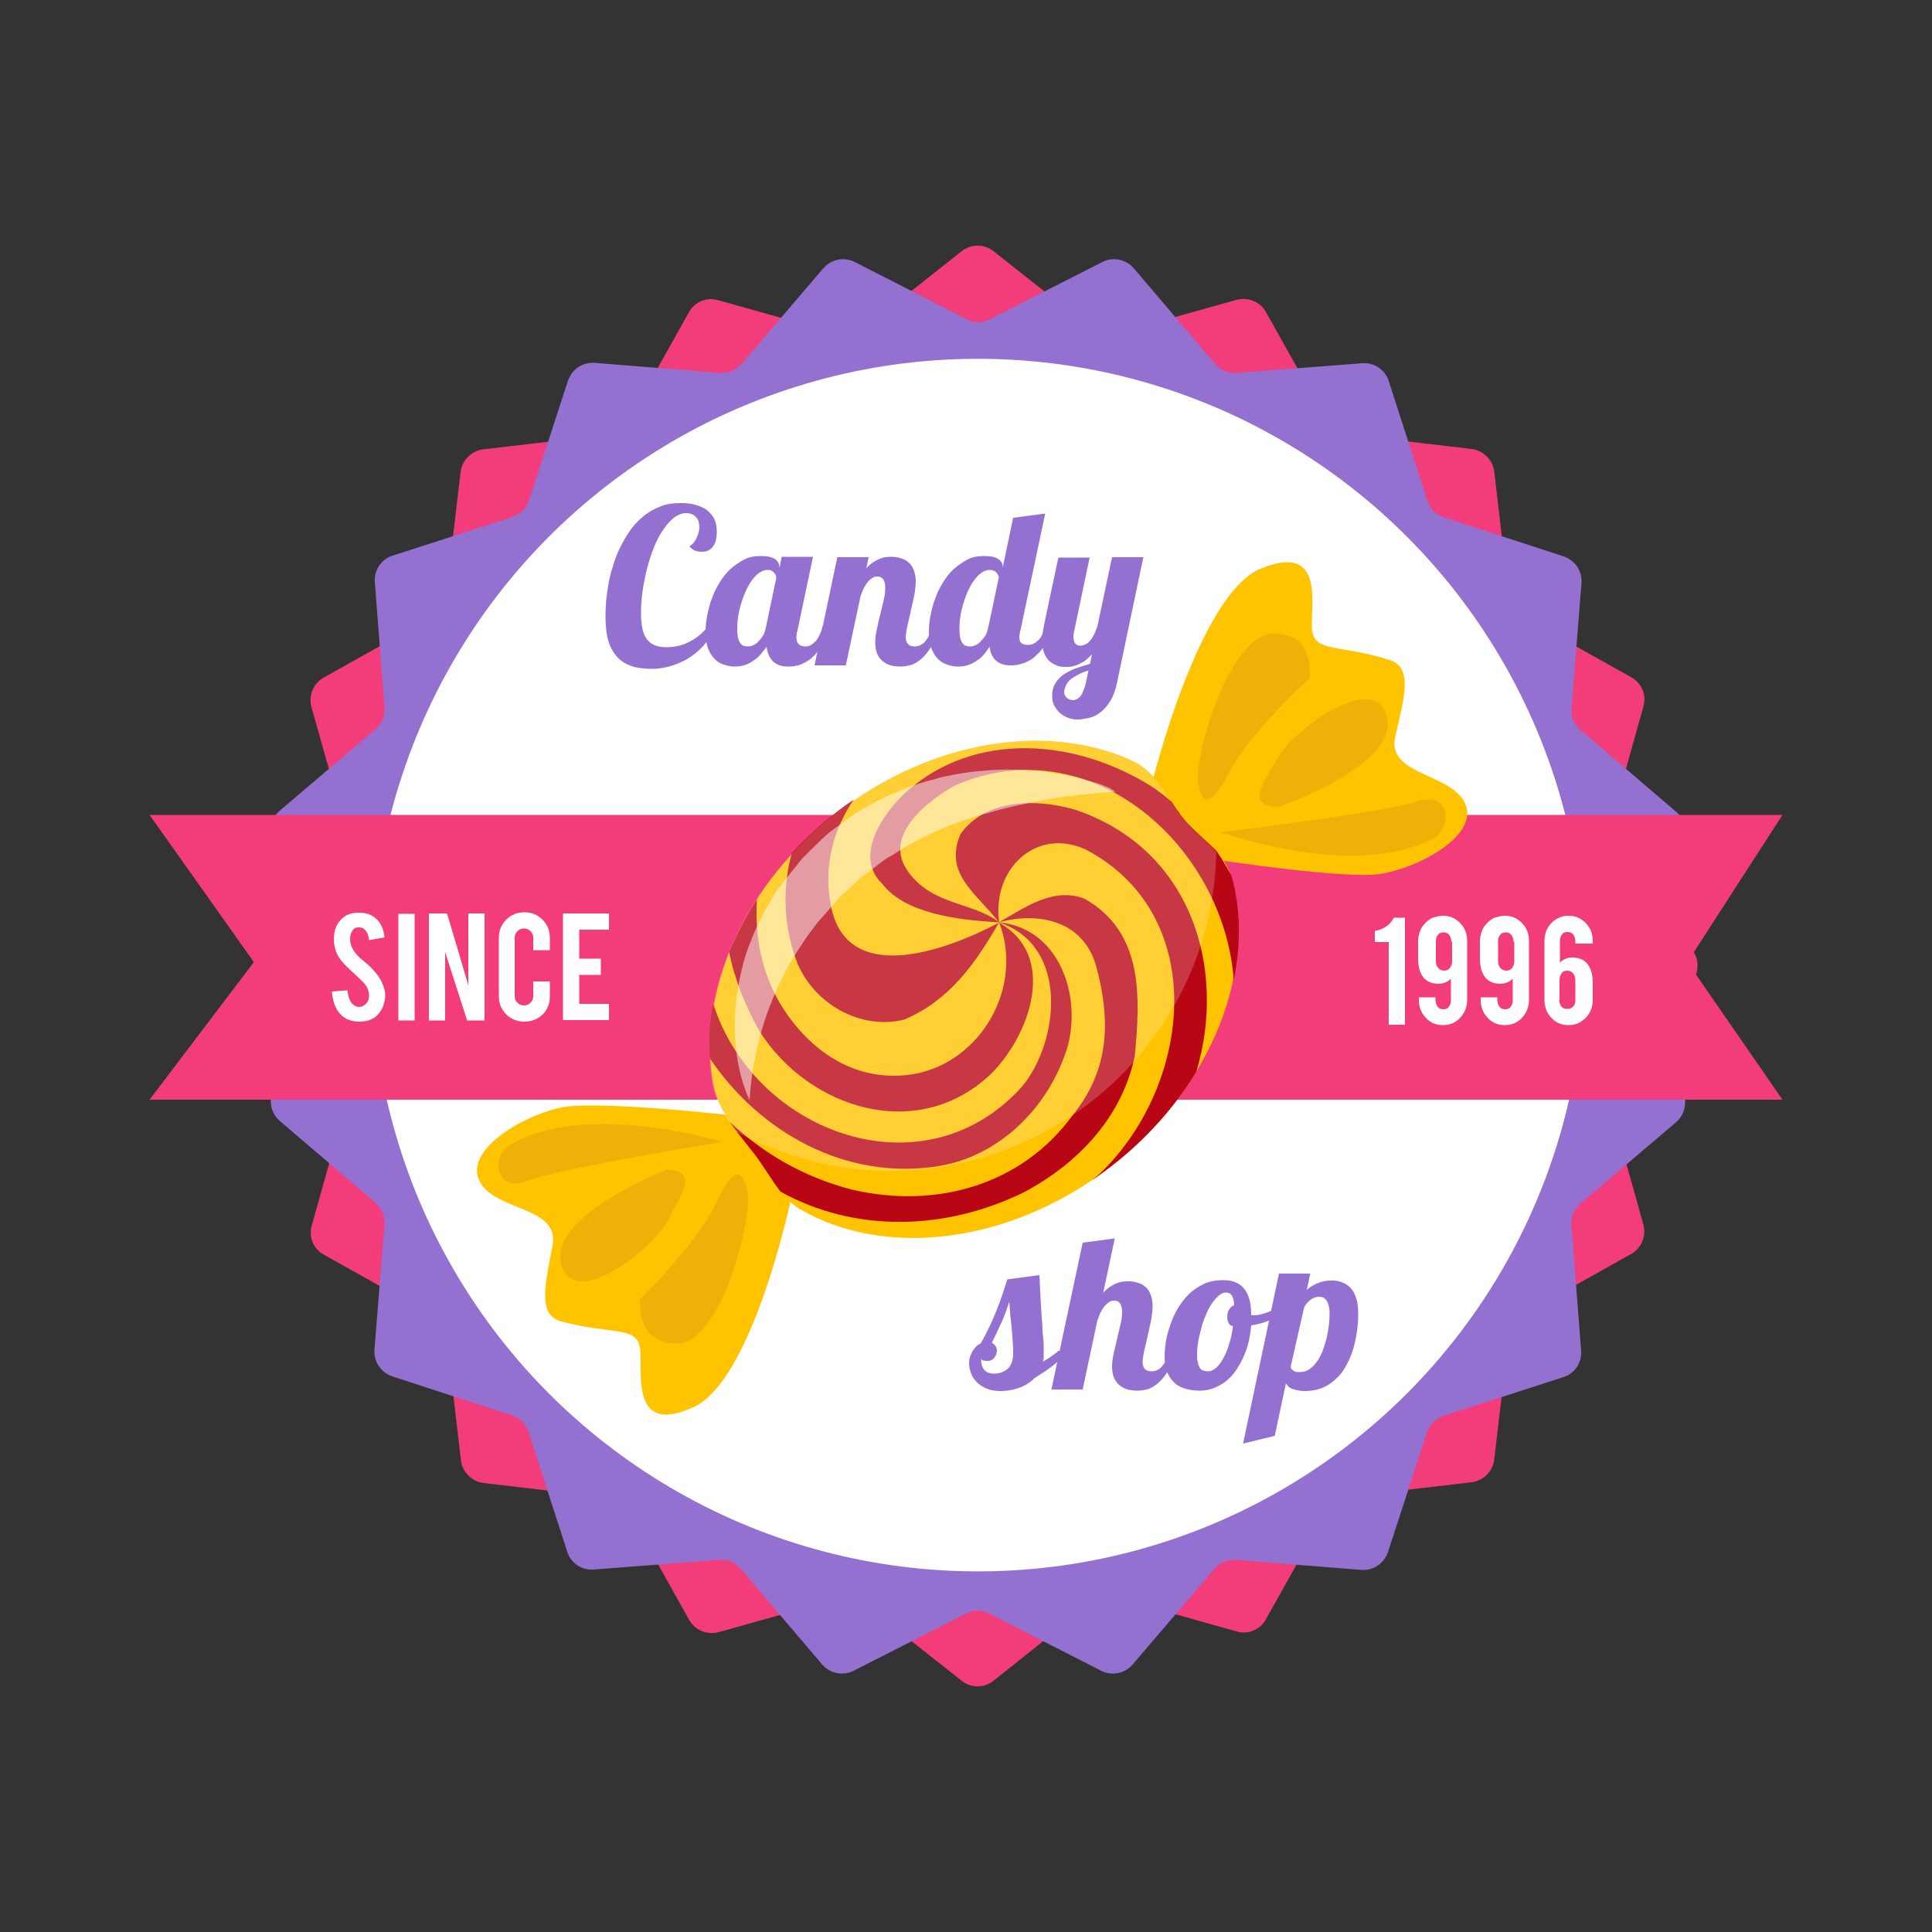 <?xml version="1.0" encoding="utf-8"?>
<!-- Generator: Adobe Illustrator 23.0.3, SVG Export Plug-In . SVG Version: 6.00 Build 0)  -->
<svg version="1.1" id="Layer_1" xmlns="http://www.w3.org/2000/svg" xmlns:xlink="http://www.w3.org/1999/xlink" x="0px" y="0px"
	 viewBox="0 0 500 500" style="enable-background:new 0 0 500 500;" xml:space="preserve">
<rect x="0" y="0" width="500" height="500" fill="#333333" stroke="none"/>
<style type="text/css">
	.st0{fill:#44CEE3;}
	.st1{fill:#FFFFFF;}
	.st2{fill:#F4628F;}
	.st3{fill:#E8EC3A;}
	.st4{fill:#97BB02;}
	.st5{opacity:0.2;}
	.st6{opacity:0.5;}
	.st7{fill:#9470D0;}
	.st8{fill:#F23D7A;}
	.st9{fill:#DA1160;}
	.st10{fill:#B2B1B1;}
	.st11{fill:#E2E1DE;}
	.st12{fill:#6332BA;}
	.st13{fill:#5420AE;}
	.st14{fill:#FFC300;}
	.st15{fill:#DDA507;}
	.st16{fill:#49D8E5;}
	.st17{fill:#64095D;}
	.st18{fill:#490748;}
	.st19{fill:#EA0446;}
	.st20{fill:#EEF443;}
	.st21{fill:#03C4DE;}
	.st22{fill:#492111;}
	.st23{fill:#00838C;}
	.st24{fill:#652A1F;}
	.st25{fill:#C09670;}
	.st26{fill:#EBE0AE;}
	.st27{fill:#4E1E14;}
	.st28{fill:#D9A24B;}
	.st29{fill:#FFEAC0;}
	.st30{fill:#CB2519;}
	.st31{fill:#43CEE3;}
	.st32{fill:#00B8D2;}
	.st33{fill:#FFBD17;}
	.st34{fill:#FFD901;}
	.st35{fill:#5E0084;}
	.st36{fill:#F978A3;}
	.st37{fill:#EC115F;}
	.st38{fill:#FF9900;}
	.st39{fill:#EDB107;}
	.st40{fill:#B90615;}
	.st41{fill:#E1E5D8;}
	.st42{fill:#DD3107;}
	.st43{fill:#CDD905;}
	.st44{fill:#B2B212;}
	.st45{fill:#EB024D;}
</style>
<g>
	<g>
		<path class="st8" d="M248.9,65c2.4-1.9,5.8-1.9,8.2,0l25.6,20.2c1.7,1.3,3.9,1.8,5.9,1.2l31.4-8.8c3-0.8,6.1,0.5,7.6,3.1
			l15.9,28.4c1,1.9,2.9,3.1,5,3.3l32.4,3.8c3,0.4,5.4,2.8,5.8,5.8l3.8,32.4c0.3,2.1,1.5,4,3.3,5l28.4,15.9c2.7,1.5,4,4.6,3.1,7.6
			l-8.8,31.4c-0.6,2-0.1,4.2,1.2,5.9l20.2,25.6c1.9,2.4,1.9,5.8,0,8.2l-20.2,25.6c-1.3,1.7-1.8,3.9-1.2,5.9l8.8,31.4
			c0.8,3-0.5,6.1-3.1,7.6l-28.4,15.9c-1.9,1-3.1,2.9-3.3,5l-3.8,32.4c-0.4,3-2.8,5.4-5.8,5.8l-32.4,3.8c-2.1,0.3-4,1.5-5,3.3
			l-15.9,28.4c-1.5,2.7-4.6,4-7.6,3.1l-31.4-8.8c-2-0.6-4.2-0.1-5.9,1.2L257.1,435c-2.4,1.9-5.8,1.9-8.2,0l-25.6-20.2
			c-1.7-1.3-3.9-1.8-5.9-1.2l-31.4,8.8c-3,0.8-6.1-0.5-7.6-3.1l-15.9-28.4c-1-1.9-2.9-3.1-5-3.3l-32.4-3.8c-3-0.4-5.4-2.8-5.8-5.8
			l-3.8-32.4c-0.3-2.1-1.5-4-3.3-5l-28.4-15.9c-2.7-1.5-4-4.6-3.1-7.6l8.8-31.4c0.6-2,0.1-4.2-1.2-5.9l-20.2-25.6
			c-1.9-2.4-1.9-5.8,0-8.2l20.2-25.6c1.3-1.7,1.8-3.9,1.2-5.9L80.6,183c-0.8-3,0.5-6.1,3.1-7.6l28.4-15.9c1.9-1,3.1-2.9,3.3-5
			l3.8-32.4c0.4-3,2.8-5.4,5.8-5.8l32.4-3.8c2.1-0.2,4-1.5,5-3.3l15.9-28.4c1.5-2.7,4.6-4,7.6-3.1l31.4,8.8c2,0.6,4.2,0.1,5.9-1.2
			L248.9,65z"/>
	</g>
	<g>
		<path class="st7" d="M285.3,67.8c2.7-1.4,6.1-0.7,8.1,1.6l21.1,24.8c1.4,1.6,3.4,2.5,5.6,2.3l32.5-2.5c3.1-0.2,5.9,1.7,6.8,4.6
			l10,31c0.7,2,2.2,3.6,4.3,4.3l31,10.1c2.9,1,4.8,3.8,4.6,6.8l-2.6,32.5c-0.2,2.1,0.7,4.2,2.3,5.6l24.8,21.2c2.3,2,3,5.3,1.6,8.1
			l-14.8,29c-1,1.9-1,4.1,0,6l14.8,29.1c1.4,2.7,0.7,6.1-1.6,8.1l-24.8,21.1c-1.6,1.4-2.5,3.4-2.3,5.6l2.5,32.5
			c0.2,3.1-1.7,5.9-4.6,6.8l-31,10c-2,0.7-3.6,2.2-4.3,4.3l-10.1,31c-1,2.9-3.8,4.8-6.8,4.6l-32.5-2.6c-2.1-0.2-4.2,0.7-5.6,2.3
			l-21.2,24.8c-2,2.3-5.3,3-8.1,1.6l-29-14.8c-1.9-1-4.1-1-6,0l-29.1,14.8c-2.7,1.4-6.1,0.7-8.1-1.6l-21.1-24.8
			c-1.4-1.6-3.4-2.5-5.6-2.3l-32.5,2.5c-3.1,0.2-5.9-1.7-6.8-4.6l-10-31c-0.7-2-2.2-3.6-4.3-4.3l-31-10.1c-2.9-1-4.8-3.8-4.6-6.8
			l2.6-32.5c0.2-2.1-0.7-4.2-2.3-5.6l-24.8-21.2c-2.3-2-3-5.3-1.6-8.1l14.8-29c1-1.9,1-4.1,0-6l-14.8-29.1c-1.4-2.7-0.7-6.1,1.6-8.1
			l24.8-21.1c1.6-1.4,2.5-3.4,2.3-5.6l-2.5-32.5c-0.2-3.1,1.7-5.9,4.6-6.8l31-10c2-0.7,3.6-2.2,4.3-4.3l10.1-31
			c1-2.9,3.8-4.8,6.8-4.6l32.5,2.6c2.1,0.2,4.2-0.7,5.6-2.3l21.2-24.8c2-2.3,5.3-3,8.1-1.6l29,14.8c1.9,1,4.1,1,6,0L285.3,67.8z"/>
	</g>
	<g>
		
			<ellipse transform="matrix(9.998598e-03 -1 1 9.998598e-03 0.756 500.269)" class="st1" cx="253" cy="249.8" rx="156.9" ry="156.9"/>
	</g>
	<g>
		<polygon class="st8" points="38.7,284.6 253,284.6 253,210.9 38.7,210.9 65.7,249 		"/>
	</g>
	<g>
		<polygon class="st8" points="461.3,284.6 266.1,284.6 266.1,210.9 461.3,210.9 436.7,249 		"/>
	</g>
	<g>
		<path class="st1" d="M359.4,265.1v-21.3h-3.6v-2.9c1-0.1,2-0.5,2.9-1.1c0.9-0.6,1.6-1.4,2-2.3h2.9v27.7H359.4z"/>
		<path class="st1" d="M373.5,237c1.8,0,3.3,0.7,4.5,2c1.2,1.3,1.7,2.8,1.7,4.6v15.1c0,1.8-0.6,3.4-1.8,4.7
			c-1.2,1.3-2.7,1.9-4.5,1.9c-1.8,0-3.4-0.7-4.5-2c-1.2-1.3-1.7-2.8-1.7-4.6v-0.6h4.3v0.7c0,0.7,0.2,1.2,0.5,1.7
			c0.4,0.5,0.9,0.7,1.5,0.7c0.7,0,1.2-0.2,1.5-0.7c0.4-0.5,0.5-1,0.5-1.7v-5.5c-1,0.9-2,1.3-3.2,1.3c-1.8,0-3.2-0.6-4.1-1.9
			c-0.8-1.1-1.2-2.7-1.2-4.7v-4.7h0c0.1-1.3,0.4-2.4,1.1-3.5c0.7-1,1.6-1.8,2.7-2.3C371.8,237.2,372.6,237,373.5,237z M375.6,243.7
			c0-0.7-0.2-1.2-0.5-1.7c-0.4-0.5-0.9-0.7-1.5-0.7c-0.7,0-1.2,0.2-1.5,0.7c-0.4,0.5-0.5,1-0.5,1.7v5.1c0,0.8,0.3,1.5,0.9,2
			c0.3,0.2,0.7,0.4,1.2,0.4c1.1,0,1.7-0.6,2-1.7c0.1-0.3,0.1-0.6,0.1-0.8V243.7z"/>
		<path class="st1" d="M389.5,237c1.8,0,3.3,0.7,4.5,2c1.2,1.3,1.7,2.8,1.7,4.6v15.1c0,1.8-0.6,3.4-1.8,4.7
			c-1.2,1.3-2.7,1.9-4.5,1.9c-1.8,0-3.4-0.7-4.5-2c-1.2-1.3-1.7-2.8-1.7-4.6v-0.6h4.3v0.7c0,0.7,0.2,1.2,0.5,1.7
			c0.4,0.5,0.9,0.7,1.5,0.7c0.7,0,1.2-0.2,1.5-0.7c0.4-0.5,0.5-1,0.5-1.7v-5.5c-1,0.9-2,1.3-3.2,1.3c-1.8,0-3.2-0.6-4.1-1.9
			c-0.8-1.1-1.2-2.7-1.2-4.7v-4.7h0c0.1-1.3,0.4-2.4,1.1-3.5c0.7-1,1.6-1.8,2.7-2.3C387.8,237.2,388.7,237,389.5,237z M391.7,243.7
			c0-0.7-0.2-1.2-0.5-1.7c-0.4-0.5-0.9-0.7-1.5-0.7c-0.7,0-1.2,0.2-1.5,0.7c-0.4,0.5-0.5,1-0.5,1.7v5.1c0,0.8,0.3,1.5,0.9,2
			c0.3,0.2,0.7,0.4,1.2,0.4c1.1,0,1.7-0.6,2-1.7c0.1-0.3,0.1-0.6,0.1-0.8V243.7z"/>
		<path class="st1" d="M407.7,244.3v-0.7c0-0.7-0.2-1.2-0.5-1.7c-0.4-0.5-0.9-0.7-1.5-0.7c-0.7,0-1.2,0.2-1.5,0.7
			c-0.4,0.5-0.5,1-0.5,1.7v5.5c1-0.9,2-1.3,3.2-1.3c1.8,0,3.2,0.6,4.1,1.9c0.8,1.1,1.2,2.7,1.2,4.7v4.7h0c-0.1,1.8-0.7,3.2-1.9,4.4
			c-1.2,1.2-2.6,1.8-4.4,1.8c-1.8,0-3.4-0.7-4.5-2c-1.2-1.3-1.7-2.8-1.7-4.6v-15.1c0-1.4,0.3-2.6,1-3.7c0.7-1.1,1.6-1.9,2.8-2.4
			c0.8-0.4,1.6-0.5,2.5-0.5c1.8,0,3.3,0.7,4.5,2c1.2,1.3,1.7,2.8,1.7,4.6v0.6H407.7z M403.5,258.7c0,0.7,0.2,1.2,0.5,1.7
			c0.4,0.5,0.9,0.7,1.6,0.7c0.7,0,1.2-0.2,1.6-0.7c0.4-0.4,0.5-1,0.5-1.7v-5.1c0-0.8-0.3-1.5-0.9-2c-0.3-0.2-0.7-0.4-1.2-0.4
			c-0.7,0-1.3,0.3-1.6,0.9c-0.3,0.5-0.4,1-0.4,1.6V258.7z"/>
	</g>
	<g>
		<path class="st1" d="M99.7,257.2c0,1.9-0.5,3.6-1.5,4.9c-0.7,0.9-1.6,1.6-2.9,2c-0.7,0.2-1.4,0.3-2.3,0.3c-1.6,0-3-0.4-4.1-1.2
			c-0.9-0.7-1.6-1.6-2.1-2.7c-0.5-1.1-0.8-2.4-0.9-3.9l4-0.3c0.2,1.6,0.6,2.8,1.3,3.5c0.5,0.5,1.1,0.8,1.7,0.8
			c0.9,0,1.6-0.5,2.2-1.3c0.3-0.4,0.4-1,0.4-1.8c0-1.1-0.5-2.3-1.6-3.4c-0.8-0.8-2.1-2-3.7-3.5c-1.4-1.3-2.4-2.5-2.9-3.6
			c-0.6-1.2-0.9-2.5-0.9-3.9c0-2.5,0.8-4.4,2.5-5.7c1-0.8,2.3-1.2,3.9-1.2c1.5,0,2.8,0.3,3.8,1c0.8,0.5,1.5,1.2,2,2.2
			c0.5,0.9,0.8,2,0.9,3.2l-4,0.7c-0.1-1.1-0.4-2-1-2.6c-0.4-0.5-0.9-0.7-1.7-0.7c-0.8,0-1.3,0.3-1.7,1c-0.3,0.5-0.5,1.2-0.5,2
			c0,1.3,0.5,2.6,1.6,3.9c0.4,0.5,1,1.1,1.9,1.8c1,0.8,1.6,1.4,1.9,1.7c1,1,1.8,2,2.4,3c0.3,0.5,0.5,0.9,0.6,1.3
			C99.4,255.5,99.6,256.4,99.7,257.2z"/>
		<path class="st1" d="M107.3,264.1h-4.2v-27.6h4.2V264.1z"/>
		<path class="st1" d="M115.7,236.4l5.5,18.6v-18.6h4.2v27.7h-4.5l-5.7-17.7v17.7H111v-27.7H115.7z"/>
		<path class="st1" d="M135.7,264.4c-1.8,0-3.4-0.6-4.7-1.9c-1.3-1.3-1.9-2.8-1.9-4.7v-15.1c0-1.8,0.6-3.4,1.9-4.7
			c1.3-1.3,2.9-1.9,4.7-1.9c1.8,0,3.4,0.6,4.7,1.9c1.3,1.3,1.9,2.9,1.9,4.7v3.2H138v-3.2c0-0.7-0.2-1.2-0.7-1.7
			c-0.5-0.5-1-0.7-1.7-0.7c-0.7,0-1.2,0.2-1.7,0.7c-0.5,0.5-0.7,1-0.7,1.7v15.1c0,0.7,0.2,1.2,0.7,1.7c0.5,0.5,1,0.7,1.7,0.7
			c0.7,0,1.2-0.2,1.7-0.7c0.5-0.5,0.7-1,0.7-1.7v-3.8h4.3v3.9c0,1.8-0.6,3.4-1.9,4.7C139.1,263.8,137.5,264.4,135.7,264.4z"/>
		<path class="st1" d="M145.7,264.1v-27.7h11.9v4.2h-7.7v7.5h5.6v4.2h-5.6v7.5h7.7v4.2H145.7z"/>
	</g>
	<g>
		<g>
			<g>
				<path class="st14" d="M303.1,220.7c0,0,44.1,7.3,54.6,5.4c10.5-1.9,25-10.2,21.5-18.1c-3.5-8-20.5-7.3-18.1-17.4
					c2.3-10.1,4.7-17.8-1.5-19.8c-13.2-4.2-19.8-1.7-20.1-8.4c-0.2-6.7,3.1-21.8-13.1-15.3c-16.2,6.5-28.2,55.4-28.2,55.4
					S290,211.5,303.1,220.7z"/>
			</g>
		</g>
		<g>
			<g>
				<path class="st39" d="M315.8,215.4c0,0,42.3-5.1,51-8c8.7-2.9,9,6.9,4.2,9.5C366.2,219.5,350.6,226.4,315.8,215.4z"/>
			</g>
		</g>
		<g>
			<g>
				<path class="st39" d="M330.6,208.9c0,0,30.8-10.4,28.4-23c-2.4-12.6-23.3,2.1-27.9,9.6C326.6,202.9,322.6,208.3,330.6,208.9z"/>
			</g>
		</g>
		<g>
			<g>
				<path class="st39" d="M339,175.5c0,0-15.2,13.8-20.2,23.2c-4.9,9.4-7.6,10.7-8.7,3.9c-1.2-6.8,8.4-39.8,20.1-38.6
					C336.5,164.6,339.1,167.5,339,175.5z"/>
			</g>
		</g>
		<g>
			<g>
				<path class="st14" d="M199.6,289.8c0,0-44.4-5.5-54.8-3.1c-10.4,2.4-24.6,11.2-20.7,19c3.9,7.8,20.8,6.4,18.9,16.6
					c-1.9,10.2-4,18,2.3,19.7c13.4,3.6,19.9,0.9,20.4,7.5c0.5,6.7-2.2,21.9,13.7,14.7c15.9-7.1,25.9-56.5,25.9-56.5
					S213.1,298.4,199.6,289.8z"/>
			</g>
		</g>
		<g>
			<g>
				<path class="st39" d="M187.1,295.5c0,0-42,6.8-50.6,10.1c-8.6,3.3-9.2-6.6-4.6-9.3C136.6,293.6,151.9,286.1,187.1,295.5z"/>
			</g>
		</g>
		<g>
			<g>
				<path class="st39" d="M172.6,302.7c0,0-30.3,11.7-27.4,24.2c2.9,12.5,23.2-3.1,27.4-10.7C176.8,308.5,180.6,302.9,172.6,302.7z"
					/>
			</g>
		</g>
		<g>
			<g>
				<path class="st39" d="M165.6,336.4c0,0,14.6-14.5,19.2-24c4.5-9.6,7.1-11,8.6-4.2c1.5,6.7-6.8,40.2-18.5,39.5
					C168.6,347.3,165.8,344.4,165.6,336.4z"/>
			</g>
		</g>
		<g>
			<g>
				<g>
					<path class="st14" d="M305.9,211.4c3.6,4.7,10.9,9.2,12.5,14.8c7.2,24.4-4.6,55.3-30.9,75.7c-26.2,20.2-58.7,23.8-80.5,11
						c-5.1-3-8-9.5-11.7-14.3c-4.9-6.3-9.5-10.9-10.8-18.6c-3.9-23.4,8-51.1,32.3-69.8c24.2-18.7,54-23.2,75.6-13.6
						C299.4,199.7,301,205.1,305.9,211.4z"/>
				</g>
			</g>
		</g>
		<g>
			<g>
				<path class="st40" d="M305.9,211.4c-1-1.4-1.9-2.6-2.7-3.9c-1.5-1.3-3-2.5-4.6-3.6c-20.1-12.9-46.3-14.8-64,1
					c-5.9,5.3-13.8,16.6-6.3,23.8c5.8,7.6,19.1,9.4,30.3,10c-7-5.4-17.7-4.3-23.9-13.6c-6.2-9.3,6-18.2,12.4-21.8
					c34.4-15,68.2,14.3,72,48.2c0.1,0.7,0.1,1.4,0.2,2.1c1.9-9.3,1.8-18.5-0.6-27c-1.2-2.2-2.4-4.2-3.8-6.3
					C311.8,217.2,308.2,214.3,305.9,211.4z"/>
			</g>
			<g>
				<path class="st40" d="M242.8,301.8c15.8-2.5,28.9-15.3,33.6-31.3c3.5-13.8-2.8-30.4-17.9-31.8c18.2,6,15.7,30.6,6.1,42.4
					c-23.9,26.7-64.1,13.9-77.7-15.4c-0.9-1.9-1.6-3.9-2.3-5.8c-0.9,4.7-1.2,9.4-0.9,14C196.6,293,218.8,305.6,242.8,301.8z"/>
			</g>
			<g>
				<path class="st40" d="M206.4,249.4c5,11.5,17.6,17.2,27.8,14.4c11.5-5,18.1-14.2,24.3-25c-14.4,7.6-39.6,16.4-43.5-4.6
					c-1.9-10,0.6-19.4,5.9-27.2c-1.5,1-2.9,2-4.3,3.1c-4.3,3.3-8.2,6.9-11.7,10.7C202.5,229.7,202.6,239.5,206.4,249.4z"/>
			</g>
			<g>
				<path class="st40" d="M264.9,308.6c14.4-7.6,25.7-19.9,28.8-35.5c1.4-15.1,2.3-31.8-13-40.5c-8.2-3.2-15.8,2.5-22.2,6.1
					c10.2-2.8,21.9-0.5,25.2,11.4c3.7,13.7,3.6,26.5-6,38.4c-13.3,18.3-35.5,24.4-57.1,19.4c-12.5-3.2-23.1-9.4-31.8-17.6
					c1.9,2.7,4.1,5.4,6.4,8.3c2.3,3,4.4,6.7,6.8,9.8C220.9,318.9,244.2,318.7,264.9,308.6z"/>
			</g>
			<g>
				<path class="st40" d="M278.1,209.5c-9.9-2.8-22.8-2.9-29.5,6.3c-4.5,10.4,4.2,15.4,10,23c-2-14.1,9.7-24.7,22.3-19
					c32.2,16.9,27.6,60.3,4.5,83.2c-0.9,0.9-1.8,1.6-2.7,2.4c1.6-1.1,3.2-2.3,4.8-3.5c9.2-7.1,16.6-15.5,22.1-24.5
					C317.6,250.7,308.4,219.6,278.1,209.5z"/>
			</g>
			<g>
				<path class="st40" d="M256.5,277.9c10.1-10.1,17.3-30.5,2.1-39.1c6.4,16.6-4.7,36.2-22.3,39.2c-15.8,2.5-27.6-7.1-34.3-18.1
					c-5-8.4-6.7-17.8-6.1-27.2c-2.9,4.5-5.3,9.1-7.2,13.7c1.4,7.1,4.2,13.9,7.8,20.4C209.4,287.1,237.6,295.9,256.5,277.9z"/>
			</g>
		</g>
		<g class="st5">
			<g>
				<path class="st1" d="M314.3,228.1c0.3-2.6,0.4-5.1,0.5-7.6c-2.9-3.2-6.6-6.1-8.9-9c-4.9-6.3-6.5-11.7-13.7-14.9
					c-21.6-9.6-51.3-5.1-75.6,13.6c-24.3,18.8-36.2,46.5-32.3,69.8c0.9,5.2,3.3,9,6.3,12.9c9.2,4.9,19.4,8.3,30.4,9.6
					C267.4,307.6,309.1,274.4,314.3,228.1z"/>
			</g>
		</g>
		<g class="st6">
			<g>
				<g>
					<path class="st1" d="M288.7,204.9c0,0-2.4,0.1-6.3,0.5c-2,0.2-4.4,0.5-7.1,0.8c-2.7,0.4-5.7,0.9-9,1.6
						c-3.2,0.7-6.7,1.4-10.2,2.5c-0.9,0.2-1.8,0.5-2.7,0.7c-0.9,0.3-1.8,0.6-2.7,0.9c-1.8,0.6-3.7,1.2-5.5,2
						c-3.7,1.4-7.2,3.3-10.8,5.2c-1.7,1.1-3.4,2.2-5.2,3.2c-1.7,1.2-3.2,2.5-4.9,3.7c-1.7,1.1-3.1,2.7-4.6,4l-2.3,2.1
						c-0.7,0.7-1.4,1.5-2,2.3l-2,2.3l-1,1.1l-0.5,0.6l-0.1,0.1l0,0c0.1-0.1-0.2,0.2,0.1-0.2l-0.1,0.1l-0.2,0.3
						c-1.2,1.7-2.8,3.6-3.7,5.1c-2,3-4.1,6.3-5.6,9.6c-1.6,3.2-2.9,6.4-4,9.5c-1,3.1-1.9,5.9-2.4,8.6c-0.6,2.6-1,5-1.3,6.9
						c-0.5,3.9-0.6,6.3-0.6,6.3s-1.1-2.1-2.2-6.1c-1.1-4-2-10-1.5-17.3c0.3-3.6,0.9-7.6,2-11.7c0.5-2.1,1.2-4.1,2.1-6.2
						c0.7-2.1,1.8-4.2,2.9-6.4c1.1-2.3,2.2-3.8,3.3-5.8c1.6-2.3,2.9-3.9,4.5-5.9c0.8-0.9,1.5-1.9,2.3-2.9l2.6-2.6
						c1.8-1.7,3.5-3.6,5.5-5c2-1.5,4-3,6-4.4c2.1-1.3,4.3-2.4,6.5-3.6c4.4-2.1,8.9-3.9,13.3-5c2.2-0.7,4.4-1.1,6.6-1.5
						c2.2-0.4,4.3-0.7,6.3-0.8c4.1-0.4,8-0.4,11.6-0.2c1.8,0.2,3.5,0.2,5.1,0.5c1.6,0.3,3.1,0.5,4.5,0.7c2.8,0.5,5.3,1.2,7.2,1.8
						c2,0.5,3.5,1.2,4.5,1.6C288.2,204.6,288.7,204.9,288.7,204.9z"/>
				</g>
			</g>
		</g>
	</g>
	<g>
		<path class="st7" d="M184.7,162.7c-0.7,1.9-1.8,3.5-3,4.8c-1.3,1.3-2.7,2.4-4.1,3.2c-1.5,0.8-3,1.4-4.5,1.8
			c-1.5,0.4-3,0.6-4.2,0.6c-2.1,0-3.9-0.2-5.4-0.7c-1.5-0.5-2.8-1.3-3.8-2.4c-1-1.1-1.8-2.5-2.3-4.3c-0.5-1.7-0.7-3.9-0.7-6.4
			c0-1.3,0.1-2.7,0.2-4.2c0.2-1.5,0.4-3.1,0.7-4.7c0.3-1.6,0.8-3.2,1.3-4.8c0.5-1.6,1.2-3.2,2-4.7c0.8-1.5,1.6-2.9,2.6-4.2
			c1-1.3,2.1-2.4,3.4-3.4c1.3-1,2.6-1.7,4.2-2.3c1.5-0.6,3.2-0.8,5.1-0.8c1.3,0,2.5,0.1,3.6,0.4c1.1,0.3,2.1,0.7,3,1.3
			c0.8,0.6,1.5,1.4,2,2.3c0.5,0.9,0.7,2.1,0.7,3.4c0,0.7-0.1,1.4-0.2,2.1c-0.1,0.6-0.4,1.2-0.7,1.6c-0.3,0.5-0.7,0.8-1.2,1.1
			c-0.5,0.3-1.1,0.4-1.8,0.4c-0.4,0-0.9-0.1-1.5-0.2c-0.6-0.2-1.1-0.6-1.7-1.2c0.3-0.2,0.6-0.4,1-0.8c0.3-0.4,0.6-0.8,0.8-1.2
			c0.2-0.5,0.4-1,0.6-1.5c0.1-0.5,0.2-1.1,0.2-1.6c0-0.4-0.1-0.9-0.2-1.3c-0.1-0.4-0.3-0.8-0.6-1.1c-0.3-0.3-0.6-0.6-1.1-0.8
			c-0.4-0.2-1-0.3-1.6-0.3c-1,0-2,0.4-3,1.1c-1,0.8-1.9,1.8-2.8,3.1c-0.9,1.3-1.7,2.8-2.4,4.5c-0.7,1.7-1.3,3.6-1.8,5.5
			c-0.5,1.9-0.9,3.9-1.2,6c-0.3,2-0.4,4-0.4,5.9c0,1.3,0.1,2.5,0.3,3.5c0.2,1.1,0.5,2,1,2.7c0.5,0.8,1.2,1.4,2,1.8
			c0.9,0.4,2,0.6,3.3,0.6c2.2,0,4.2-0.5,6.1-1.5c1.9-1,3.5-2.4,4.8-4.1L184.7,162.7z"/>
		<path class="st7" d="M215,162.2c-0.5,1.5-1.1,2.8-1.7,3.9c-0.6,1.1-1.3,2-1.9,2.8c-0.7,0.8-1.3,1.4-2,1.9c-0.7,0.5-1.4,0.8-2,1.1
			c-0.7,0.3-1.3,0.4-1.9,0.5c-0.6,0.1-1.1,0.1-1.6,0.1c-1.6,0-2.8-0.4-3.8-1.3c-0.9-0.9-1.5-2.1-1.7-3.8c-0.5,0.6-1,1.3-1.5,1.9
			c-0.5,0.6-1.2,1.2-1.8,1.6c-0.7,0.5-1.4,0.9-2.3,1.2c-0.8,0.3-1.7,0.4-2.7,0.4c-1,0-1.9-0.2-2.8-0.5c-0.9-0.3-1.7-0.8-2.4-1.5
			c-0.7-0.7-1.2-1.6-1.7-2.8c-0.4-1.1-0.6-2.5-0.6-4.2c0-1.3,0.1-2.6,0.4-4.1c0.3-1.5,0.6-2.9,1.2-4.4c0.5-1.5,1.2-2.9,2-4.2
			c0.8-1.3,1.7-2.5,2.8-3.5c1.1-1,2.3-1.8,3.6-2.5s2.8-0.9,4.5-0.9c1.6,0,2.7,0.3,3.5,0.8c0.7,0.5,1.1,1.2,1.1,2v0.4l0.6-3h8.1
			l-4,19c-0.1,0.3-0.2,0.6-0.2,0.9c0,0.3-0.1,0.6-0.1,0.9c0,1.6,0.8,2.4,2.3,2.4c0.5,0,1.1-0.1,1.5-0.4c0.5-0.3,0.9-0.7,1.3-1.1
			c0.4-0.5,0.7-1,1-1.7c0.3-0.6,0.5-1.3,0.7-2H215z M200.9,149.6c0-0.2,0-0.4-0.1-0.6c-0.1-0.2-0.2-0.5-0.4-0.7
			c-0.2-0.2-0.4-0.4-0.7-0.6c-0.3-0.2-0.7-0.2-1.1-0.2c-0.8,0-1.5,0.3-2.2,0.8c-0.7,0.5-1.3,1.2-1.9,2c-0.6,0.8-1.1,1.8-1.6,2.9
			c-0.5,1.1-0.8,2.2-1.2,3.3c-0.3,1.1-0.6,2.3-0.7,3.4c-0.2,1.1-0.2,2.1-0.2,3c0,1.1,0.1,1.9,0.3,2.5c0.2,0.6,0.4,1,0.7,1.3
			c0.3,0.3,0.6,0.5,0.9,0.5c0.3,0.1,0.6,0.1,0.9,0.1c0.4,0,0.9-0.1,1.3-0.3c0.5-0.2,0.9-0.5,1.3-0.9c0.4-0.4,0.8-0.9,1.2-1.5
			c0.4-0.6,0.6-1.3,0.8-2.2L200.9,149.6z"/>
		<path class="st7" d="M243.3,162.2c-0.8,2.3-1.6,4.1-2.5,5.5c-0.9,1.4-1.8,2.4-2.7,3.1c-0.9,0.7-1.8,1.2-2.7,1.4
			c-0.9,0.2-1.7,0.3-2.4,0.3c-1.2,0-2.3-0.2-3.1-0.5c-0.8-0.4-1.5-0.8-2-1.4c-0.5-0.6-0.9-1.3-1.1-2c-0.2-0.8-0.3-1.5-0.3-2.3
			c0-0.9,0.1-2.1,0.4-3.3c0.3-1.3,0.5-2.6,0.9-3.9c0.3-1.3,0.6-2.6,0.9-3.8c0.3-1.2,0.4-2.3,0.4-3.2c0-1.9-0.7-2.9-2-2.9
			c-0.5,0-1,0.1-1.4,0.4c-0.4,0.3-0.8,0.6-1.2,1.1c-0.4,0.5-0.7,1-1,1.6c-0.3,0.6-0.5,1.3-0.8,2l-3.8,17.9h-8.1l5.9-28h8.1l-0.6,2.9
			c0.6-0.7,1.2-1.2,1.8-1.6c0.6-0.4,1.2-0.7,1.7-0.9c0.6-0.2,1.1-0.4,1.6-0.4c0.5-0.1,1-0.1,1.4-0.1c0.9,0,1.7,0.1,2.5,0.4
			c0.8,0.2,1.4,0.6,2,1.1c0.6,0.5,1,1.2,1.3,2c0.3,0.8,0.5,1.8,0.5,2.9c0,0.7-0.1,1.6-0.2,2.4c-0.1,0.9-0.3,1.7-0.5,2.6
			c-0.2,0.9-0.4,1.8-0.6,2.7c-0.2,0.9-0.4,1.7-0.6,2.6c-0.2,0.8-0.4,1.6-0.5,2.3c-0.1,0.7-0.2,1.3-0.2,1.8c0,0.7,0.2,1.3,0.5,1.7
			c0.3,0.4,0.9,0.7,1.8,0.7c0.6,0,1.1-0.1,1.6-0.4c0.5-0.2,0.9-0.6,1.2-1c0.4-0.4,0.7-1,1-1.6c0.3-0.6,0.6-1.3,0.9-2H243.3z"/>
		<path class="st7" d="M272.6,162.2c-0.5,1.5-1.1,2.8-1.7,3.9c-0.6,1.1-1.3,2-1.9,2.7c-0.7,0.7-1.3,1.3-2,1.8c-0.7,0.4-1.4,0.8-2,1
			c-0.7,0.2-1.3,0.4-1.9,0.5c-0.6,0.1-1.1,0.1-1.6,0.1c-1.5,0-2.8-0.4-3.7-1.2c-0.9-0.8-1.5-2-1.7-3.6c-0.4,0.6-0.9,1.3-1.4,1.9
			c-0.5,0.6-1.1,1.2-1.8,1.6c-0.7,0.5-1.4,0.9-2.3,1.2c-0.8,0.3-1.7,0.4-2.7,0.4c-1,0-1.9-0.2-2.8-0.5c-0.9-0.3-1.7-0.8-2.4-1.5
			c-0.7-0.7-1.2-1.6-1.7-2.8c-0.4-1.1-0.6-2.5-0.6-4.2c0-1.3,0.1-2.6,0.4-4.1c0.3-1.5,0.6-2.9,1.2-4.4c0.5-1.5,1.2-2.9,2-4.2
			c0.8-1.3,1.7-2.5,2.8-3.5c1.1-1,2.3-1.8,3.6-2.5s2.8-0.9,4.5-0.9c1.6,0,2.7,0.3,3.5,0.8c0.7,0.5,1.1,1.2,1.1,2v0.2l2.7-12.9
			l8.3-1.1l-6.4,30.2c-0.1,0.3-0.2,0.6-0.2,0.9c0,0.3-0.1,0.6-0.1,0.9c0,0.8,0.2,1.3,0.6,1.6c0.4,0.3,1,0.4,1.7,0.4
			c0.5,0,1-0.1,1.5-0.4c0.5-0.2,0.9-0.6,1.3-1c0.4-0.4,0.7-1,1-1.6c0.3-0.6,0.5-1.3,0.8-2H272.6z M255.8,162.2l2.7-12.8
			c0-0.2-0.1-0.4-0.2-0.6c-0.1-0.2-0.2-0.4-0.4-0.6c-0.2-0.2-0.4-0.4-0.7-0.5c-0.3-0.1-0.6-0.2-1.1-0.2c-0.8,0-1.5,0.3-2.2,0.8
			c-0.7,0.5-1.3,1.2-1.9,2c-0.6,0.8-1.1,1.8-1.6,2.9c-0.5,1.1-0.8,2.2-1.2,3.3c-0.3,1.1-0.6,2.3-0.7,3.4c-0.2,1.1-0.2,2.1-0.2,3
			c0,1.1,0.1,1.9,0.3,2.5c0.2,0.6,0.4,1,0.7,1.3c0.3,0.3,0.6,0.5,0.9,0.5c0.3,0.1,0.6,0.1,0.9,0.1c0.4,0,0.8-0.1,1.3-0.3
			c0.5-0.2,0.9-0.5,1.3-0.9c0.4-0.4,0.8-0.9,1.2-1.4c0.4-0.6,0.6-1.3,0.8-2V162.2z"/>
		<path class="st7" d="M282.6,169.3c-0.6,0.7-1.2,1.2-1.8,1.7c-0.6,0.4-1.2,0.7-1.8,1c-0.6,0.2-1.1,0.4-1.7,0.5
			c-0.5,0.1-1.1,0.1-1.6,0.1c-0.8,0-1.6-0.1-2.3-0.4c-0.7-0.3-1.4-0.7-1.9-1.2c-0.5-0.5-1-1.2-1.3-2.1c-0.3-0.8-0.5-1.8-0.5-3
			c0-0.5,0-1.1,0.1-1.7c0.1-0.6,0.2-1.3,0.3-2l3.8-17.9h8.1l-4,19c-0.1,0.5-0.2,0.9-0.2,1.4c0,0.3,0,0.6,0.1,0.9
			c0.1,0.3,0.1,0.6,0.3,0.8c0.1,0.2,0.3,0.4,0.5,0.5c0.2,0.1,0.5,0.2,0.8,0.2c0.5,0,1-0.1,1.5-0.4c0.5-0.2,0.9-0.6,1.2-1
			c0.4-0.4,0.7-1,1-1.6c0.3-0.6,0.5-1.3,0.8-2l3.8-17.9h8.1l-6.8,32.4c-0.4,2-1,3.6-1.8,4.9c-0.8,1.2-1.6,2.2-2.6,2.9
			c-0.9,0.7-1.9,1.2-2.9,1.4c-1,0.2-2,0.4-2.9,0.4c-0.8,0-1.7-0.1-2.4-0.4c-0.8-0.3-1.5-0.7-2.1-1.2c-0.6-0.5-1.1-1.2-1.5-1.9
			c-0.4-0.7-0.6-1.6-0.6-2.5c0-1.3,0.2-2.4,0.8-3.3c0.5-0.9,1.2-1.6,2.1-2.3c0.9-0.6,1.9-1.1,3.1-1.6c1.2-0.4,2.4-0.8,3.8-1.2
			L282.6,169.3z M281.7,173.5c-0.9,0.3-1.7,0.6-2.5,1c-0.8,0.4-1.4,0.8-2,1.2c-0.6,0.5-1,1-1.3,1.6c-0.3,0.6-0.5,1.3-0.5,2
			c0,0.2,0.1,0.4,0.2,0.7c0.1,0.2,0.3,0.4,0.5,0.6c0.2,0.2,0.4,0.3,0.7,0.4c0.3,0.1,0.6,0.2,0.9,0.2c0.3,0,0.6-0.1,0.9-0.2
			c0.3-0.1,0.6-0.4,0.9-0.7c0.3-0.3,0.6-0.8,0.8-1.4c0.3-0.6,0.5-1.3,0.7-2.1L281.7,173.5z"/>
	</g>
	<g>
		<path class="st7" d="M276.4,349.6c-1.5,1.7-2.9,3.1-4.4,4.2c-1.5,1.1-2.9,2-4.2,2.8c-0.6,0.6-1.2,1.1-2,1.6
			c-0.7,0.4-1.5,0.8-2.2,1c-0.8,0.3-1.6,0.5-2.3,0.6c-0.8,0.1-1.5,0.2-2.3,0.2c-1.4,0-2.6-0.2-3.6-0.6c-1-0.4-1.9-1-2.6-1.7
			c-0.7-0.7-1.2-1.4-1.5-2.3c-0.3-0.8-0.5-1.7-0.5-2.6c0-0.7,0.1-1.3,0.3-1.8c0.2-0.6,0.4-1,0.7-1.5c0.3-0.4,0.6-0.8,0.9-1.1
			c0.4-0.3,0.7-0.6,1.1-0.7c1.6-2.8,2.9-5.6,4-8.3c1.1-2.7,2-5.5,2.9-8.3l8.3-1.1c0.1,2.4,0.2,4.5,0.3,6.3c0.1,1.8,0.2,3.3,0.3,4.6
			c0.1,1.3,0.2,2.4,0.2,3.3c0.1,0.9,0.1,1.7,0.2,2.4c0.1,0.7,0.1,1.3,0.1,1.9c0,0.6,0,1.2,0,1.8c0,0.4,0,0.8,0,1.1
			c0,0.3-0.1,0.7-0.2,1c0.8-0.5,1.6-0.9,2.2-1.4c0.7-0.5,1.3-0.9,1.8-1.4H276.4z M253.9,351.6c0,1.3,0.3,2.3,0.8,2.9
			c0.5,0.6,1.4,1,2.6,1c0.6,0,1.2-0.1,1.8-0.3c0.6-0.2,1.1-0.5,1.6-0.9c0.5-0.4,0.8-0.9,1.1-1.6c0.3-0.7,0.4-1.5,0.4-2.5
			c0-0.5,0-0.9,0-1.4c0-0.4-0.1-0.9-0.1-1.4c0-0.5-0.1-1.1-0.1-1.7c-0.1-0.6-0.1-1.3-0.2-2.2c-0.1-0.8-0.2-1.8-0.3-2.8
			c-0.1-1.1-0.2-2.3-0.3-3.8c-0.6,1.8-1.2,3.6-2,5.3c-0.8,1.7-1.6,3.5-2.5,5.3c0.4,0.2,0.7,0.5,0.9,0.8c0.2,0.3,0.4,0.7,0.4,1.2
			c0,0.3-0.1,0.7-0.2,1c-0.1,0.3-0.3,0.6-0.5,0.9c-0.2,0.3-0.5,0.5-0.8,0.6c-0.3,0.2-0.6,0.2-1,0.2c-0.3,0-0.6,0-0.9-0.1
			C254.2,352.1,254,351.9,253.9,351.6z"/>
		<path class="st7" d="M304.6,349.6c-0.8,2.3-1.6,4.1-2.5,5.5c-0.9,1.4-1.8,2.4-2.7,3.1c-0.9,0.7-1.8,1.2-2.7,1.4
			c-0.9,0.2-1.7,0.3-2.4,0.3c-1.2,0-2.3-0.2-3.1-0.5c-0.8-0.4-1.5-0.8-2-1.4c-0.5-0.6-0.9-1.3-1.1-2c-0.2-0.8-0.3-1.5-0.3-2.3
			c0-0.9,0.1-2.1,0.4-3.3c0.3-1.3,0.6-2.6,0.9-3.9c0.3-1.3,0.6-2.6,0.9-3.8c0.3-1.2,0.4-2.3,0.4-3.2c0-1.9-0.7-2.9-2-2.9
			c-0.5,0-1,0.1-1.4,0.4c-0.4,0.3-0.8,0.6-1.2,1.1c-0.4,0.5-0.7,1-1,1.6c-0.3,0.6-0.5,1.3-0.8,2l-3.8,17.9h-8.1l8.1-38l8.3-1.1
			l-3,14.1c0.6-0.7,1.2-1.2,1.8-1.6c0.6-0.4,1.2-0.7,1.7-0.9c0.6-0.2,1.1-0.4,1.6-0.4c0.5-0.1,1-0.1,1.4-0.1c0.9,0,1.7,0.1,2.5,0.4
			c0.8,0.2,1.4,0.6,2,1.1c0.6,0.5,1,1.2,1.3,2c0.3,0.8,0.5,1.8,0.5,2.9c0,0.7-0.1,1.6-0.2,2.4c-0.1,0.9-0.3,1.7-0.5,2.7
			c-0.2,0.9-0.4,1.8-0.6,2.7c-0.2,0.9-0.4,1.7-0.6,2.6c-0.2,0.8-0.4,1.6-0.5,2.3c-0.1,0.7-0.2,1.3-0.2,1.8c0,0.7,0.2,1.3,0.5,1.7
			c0.3,0.4,0.9,0.7,1.8,0.7c0.6,0,1.1-0.1,1.6-0.4c0.5-0.2,0.9-0.6,1.2-1c0.4-0.4,0.7-1,1-1.6c0.3-0.6,0.6-1.3,0.9-2H304.6z"/>
		<path class="st7" d="M333.7,338.4c-1.1,1.1-2.5,2.1-4.2,2.9c-1.7,0.8-3.6,1.4-5.7,1.7c-0.2,2.6-0.7,4.9-1.5,7
			c-0.8,2.1-1.8,3.8-2.9,5.3c-1.2,1.5-2.5,2.6-4.1,3.4c-1.5,0.8-3.1,1.2-4.9,1.2c-1.3,0-2.5-0.2-3.6-0.5c-1.1-0.3-2.1-0.8-2.8-1.5
			c-0.8-0.7-1.4-1.6-1.9-2.7c-0.4-1.1-0.7-2.5-0.7-4.1c0-1.1,0.1-2.3,0.3-3.7c0.2-1.4,0.6-2.8,1.1-4.3c0.5-1.5,1.1-2.9,1.9-4.3
			c0.8-1.4,1.8-2.7,2.9-3.8c1.1-1.1,2.5-2,3.9-2.7c1.5-0.7,3.2-1,5.1-1c4.8,0,7.2,3,7.2,8.9v0.1c0.1,0,0.2,0.1,0.3,0.1
			c0.1,0,0.2,0,0.3,0c0.7,0,1.4-0.1,2.1-0.3c0.8-0.2,1.5-0.4,2.3-0.8c0.8-0.3,1.5-0.7,2.2-1.1c0.7-0.4,1.4-0.8,2-1.2L333.7,338.4z
			 M319.1,343.2c-0.6-0.1-1-0.4-1.2-0.9c-0.2-0.4-0.3-0.9-0.3-1.5c0-0.8,0.2-1.4,0.5-1.9c0.3-0.5,0.7-0.9,1.3-1.1
			c0-0.6-0.1-1.1-0.2-1.5c-0.1-0.4-0.2-0.7-0.4-1c-0.2-0.3-0.4-0.5-0.6-0.6c-0.2-0.1-0.6-0.2-0.9-0.2c-0.7,0-1.3,0.3-1.9,0.8
			c-0.6,0.5-1.2,1.2-1.8,2.1c-0.6,0.9-1.1,1.8-1.5,2.9c-0.5,1.1-0.9,2.2-1.2,3.4c-0.3,1.2-0.6,2.3-0.8,3.5c-0.2,1.1-0.3,2.2-0.3,3.1
			c0,0.9,0,1.7,0.2,2.3c0.1,0.6,0.3,1,0.5,1.4c0.2,0.3,0.5,0.6,0.9,0.7c0.4,0.1,0.8,0.2,1.3,0.2c0.7,0,1.3-0.3,2-0.9
			c0.7-0.6,1.3-1.4,1.9-2.5c0.6-1,1.1-2.3,1.5-3.7C318.6,346.3,318.9,344.8,319.1,343.2z"/>
		<path class="st7" d="M321.7,373.6l9.3-44h8.1l-0.9,4.2c0.8-0.7,1.8-1.3,2.8-1.7c1.1-0.5,2.3-0.7,3.7-0.7c0.9,0,1.8,0.1,2.7,0.5
			c0.8,0.3,1.6,0.8,2.2,1.5c0.6,0.7,1.1,1.6,1.4,2.7c0.4,1.1,0.5,2.5,0.5,4.2c0,1.3-0.1,2.6-0.3,4.1c-0.2,1.5-0.5,2.9-0.9,4.4
			c-0.4,1.5-1,2.9-1.7,4.2c-0.7,1.4-1.5,2.6-2.6,3.6c-1,1-2.2,1.9-3.6,2.5c-1.4,0.6-3,0.9-4.8,0.9c-0.7,0-1.3-0.1-1.9-0.2
			c-0.5-0.1-1-0.3-1.4-0.4c-0.4-0.2-0.7-0.4-0.9-0.6c-0.2-0.2-0.4-0.5-0.6-0.8l-2.9,13.6L321.7,373.6z M334,353.8
			c0.1,0.3,0.3,0.6,0.7,0.9c0.3,0.3,0.8,0.4,1.5,0.4c1,0,1.9-0.2,2.6-0.7c0.8-0.5,1.4-1.2,2-2c0.6-0.8,1.1-1.8,1.5-2.8
			c0.4-1.1,0.7-2.1,1-3.2c0.3-1.1,0.4-2.2,0.6-3.3c0.1-1.1,0.2-2.1,0.2-2.9c0-1.1-0.1-1.9-0.3-2.5c-0.2-0.6-0.4-1.1-0.7-1.4
			c-0.3-0.3-0.6-0.5-0.9-0.6c-0.3-0.1-0.6-0.1-0.9-0.1c-0.6,0-1.3,0.2-2,0.7c-0.7,0.5-1.3,1.1-1.8,2.1L334,353.8z"/>
	</g>
</g>
</svg>
